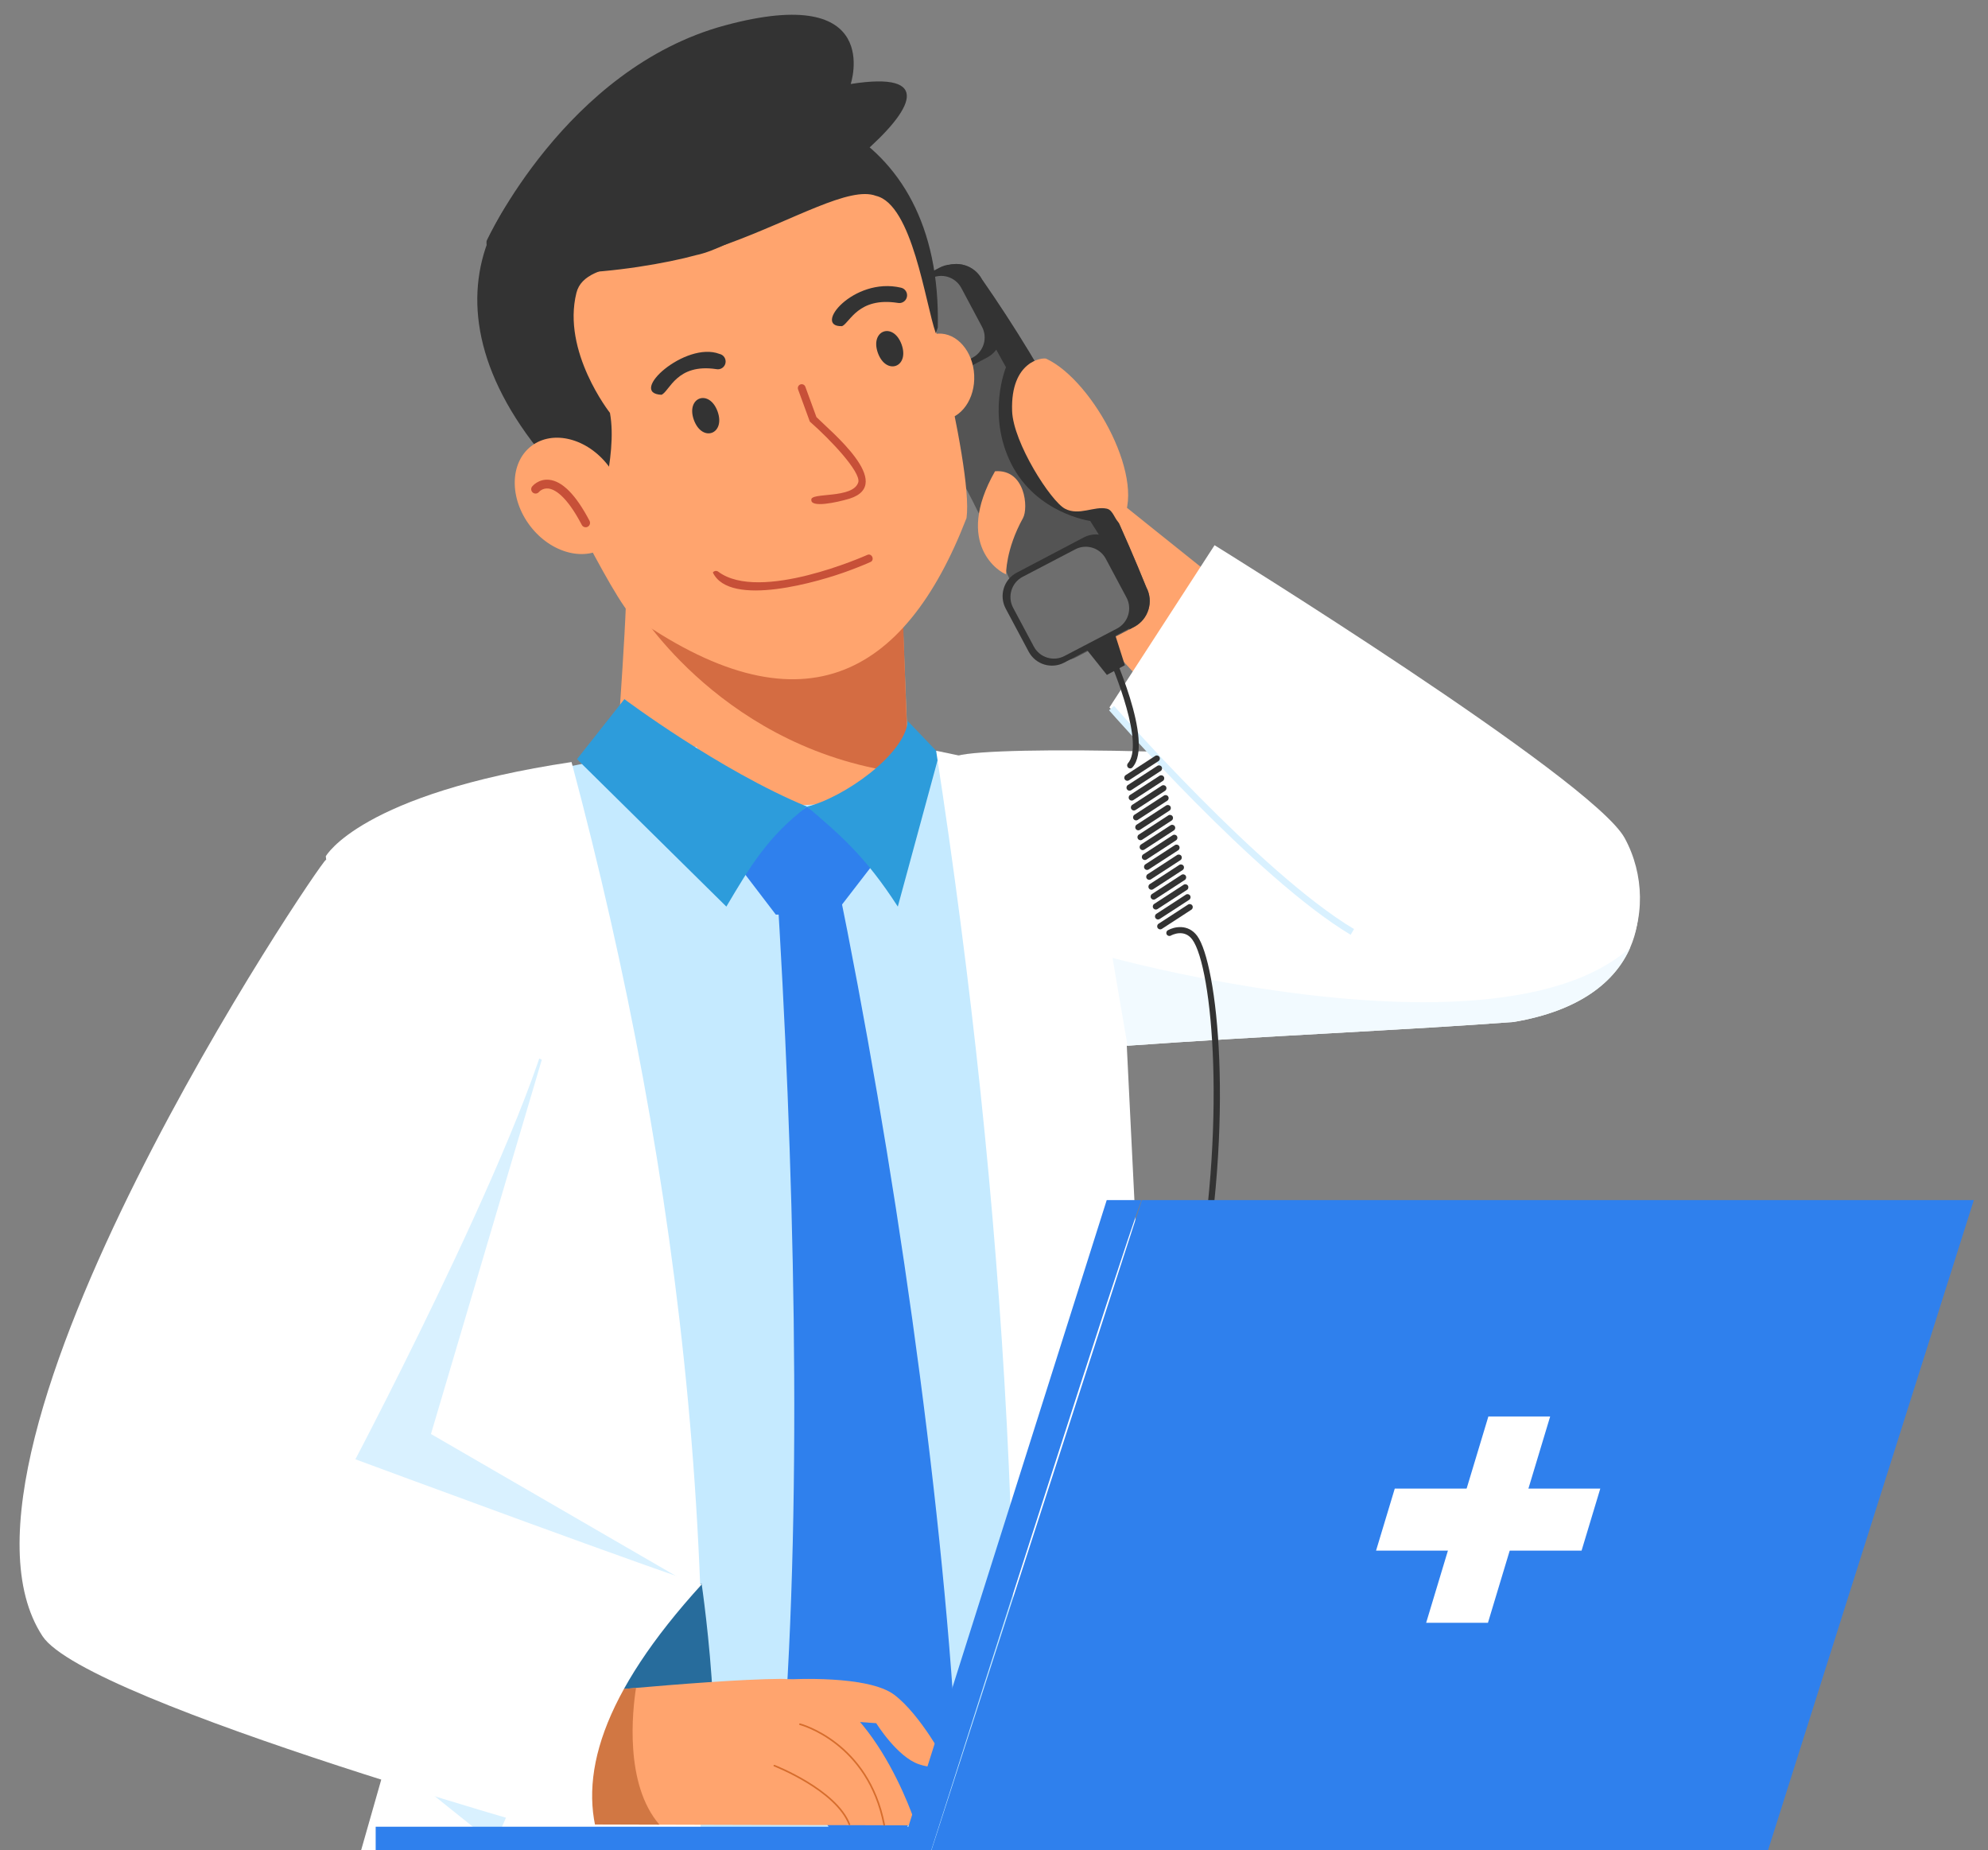 <svg width="216" height="201" viewBox="0 0 216 201" fill="none" xmlns="http://www.w3.org/2000/svg">
<rect x="0" y="0" width="216" height="201" fill="#808080" stroke="none"/>
<g clip-path="url(#clip0_18_3372)">
<path d="M135.009 65.225L125.58 75.679L109.044 57.675L120.236 53.395L135.009 65.225Z" fill="#FFA46E"/>
<path d="M123.252 68.086L122.677 68.387L116.966 71.378C115.426 72.205 113.511 71.624 112.686 70.08C107.809 57.756 102.033 46.421 94.839 36.639C94.016 35.096 94.594 33.173 96.133 32.346L102.101 29.219L102.419 29.053C103.957 28.225 105.873 28.807 106.697 30.352C113.792 40.541 119.669 51.748 124.545 63.791C125.369 65.336 124.79 67.259 123.252 68.086Z" fill="#545454"/>
<path d="M107.281 38.824L100.003 42.65C98.607 43.4 96.868 42.873 96.12 41.471L93.627 36.799C92.879 35.398 93.404 33.653 94.801 32.902L102.079 29.076C103.475 28.326 105.214 28.853 105.961 30.255L108.455 34.927C109.203 36.328 108.677 38.073 107.281 38.824Z" fill="#333333"/>
<path d="M105.681 38.848L99.971 41.831C98.768 42.478 97.269 42.023 96.624 40.815L94.379 36.608C93.734 35.399 94.187 33.895 95.391 33.248L101.1 30.266C102.304 29.619 103.802 30.074 104.447 31.282L106.692 35.489C107.337 36.697 106.884 38.201 105.681 38.848Z" fill="#6E6E6E"/>
<path d="M122.929 68.143L115.651 71.969C114.254 72.719 112.516 72.192 111.768 70.79L109.275 66.118C108.527 64.717 109.052 62.972 110.449 62.221L117.727 58.395C119.123 57.645 120.861 58.172 121.609 59.574L124.103 64.246C124.851 65.647 124.325 67.392 122.929 68.143Z" fill="#333333"/>
<path d="M121.383 68.27L115.674 71.252C114.47 71.899 112.972 71.444 112.327 70.236L110.081 66.029C109.437 64.821 109.89 63.317 111.093 62.67L116.803 59.687C118.006 59.04 119.505 59.495 120.149 60.703L122.395 64.91C123.04 66.119 122.587 67.623 121.383 68.27Z" fill="#6E6E6E"/>
<path d="M109.315 62.376C108.745 62.249 103.554 59.199 108.112 51.193C111.404 50.939 111.759 55.177 111.151 56.276C109.251 59.708 109.315 62.376 109.315 62.376Z" fill="#FFA46E"/>
<path d="M123.252 68.086L122.677 68.387C122.801 68.08 123.142 67.236 123.48 66.257C123.909 65.022 118.452 56.592 118.452 56.592C118.452 56.592 112.62 55.786 109.892 50.416C107.164 45.047 109.303 39.891 109.303 39.891C109.303 39.891 106.468 34.898 105.184 32.052C104.46 30.45 103.128 29.631 102.101 29.219L102.419 29.053C103.957 28.225 105.873 28.807 106.697 30.352C113.792 40.541 119.669 51.748 124.545 63.791C125.369 65.336 124.79 67.259 123.252 68.086Z" fill="#333333"/>
<path d="M115.709 55.26C117.245 56.072 118.891 54.944 120.267 55.26C120.975 55.422 121.107 56.5 121.723 56.912C124.825 52.528 118.847 41.375 113.676 38.968C113.339 38.811 109.783 39.154 109.968 44.643C110.084 48.083 114.172 54.448 115.709 55.26Z" fill="#FFA46E"/>
<path d="M177.862 100.494C177.861 100.498 177.861 100.503 177.86 100.506C177.71 101.333 177.468 102.148 177.122 102.939C175.508 106.645 171.64 109.809 164.456 111.017C153.316 111.865 137.014 112.556 122.509 113.597C118.34 113.896 114.319 114.224 110.613 114.593C95.269 110.619 86.06 87.085 104.045 82.094C106.08 81.529 114.509 81.367 124.839 81.638C143.622 82.13 168.687 84.055 173.01 87.6C176.418 90.393 178.737 95.63 177.862 100.494Z" fill="white"/>
<path d="M98.754 84.021C89.568 91.456 76.575 93.415 66.921 84.65C67.014 79.788 68.356 65.297 68.029 60.57L97.975 64.623C98.204 70.323 98.524 78.298 98.754 84.021Z" fill="#FFA46E"/>
<path d="M98.061 65.918C98.044 65.483 98.028 65.036 98.012 64.624H75.898L69.213 66.037C69.213 66.037 78.692 81.744 98.712 84.055C98.475 77.429 98.184 69.287 98.061 65.918Z" fill="#D46C42"/>
<path d="M102.398 45.608C104.431 45.507 105.975 43.328 105.847 40.741C105.719 38.154 103.967 36.14 101.934 36.241C99.9 36.343 98.356 38.522 98.484 41.108C98.612 43.695 100.364 45.71 102.398 45.608Z" fill="#FFA46E"/>
<path d="M99.511 26.67C99.363 27.179 105.813 50.46 105.015 56.274C98.285 73.695 86.905 79.911 68.406 66.648C65.68 63.468 57.238 45.769 57.09 45.601C44.803 21.701 90.316 1.595 99.511 26.67Z" fill="#FFA46E"/>
<path d="M95.175 21.275C99.141 22.206 100.526 32.929 101.675 36.2L101.892 35.579C102.892 -9.079 28.907 13.2 59.109 49.614C61.298 50.956 63.651 55.371 64.973 58.563C64.619 56.392 67.165 49.761 66.272 44.85C66.272 44.85 61.021 38.193 62.633 31.799C63.621 27.88 71.984 29.074 79.103 26.473C86.346 23.827 92.325 20.196 95.175 21.275Z" fill="#333333"/>
<path d="M77.962 44.683C78.854 47.158 76.307 48.096 75.394 45.629C74.501 43.155 77.048 42.217 77.962 44.683Z" fill="#333333"/>
<path d="M97.956 37.407C98.849 39.882 96.302 40.82 95.388 38.353C94.496 35.879 97.043 34.941 97.956 37.407Z" fill="#333333"/>
<path d="M92.313 54.167C97.304 52.57 90.177 46.798 88.706 45.306C88.706 45.306 87.502 42.013 87.502 42.013C87.422 41.794 87.18 41.681 86.962 41.762C86.744 41.842 86.632 42.085 86.712 42.304L87.99 45.799C90.264 47.788 93.483 51.219 93.263 52.36C92.734 54.245 87.974 53.433 88.154 54.317C88.119 55.157 90.777 54.624 92.313 54.167Z" fill="#C75038"/>
<path d="M92.249 61.989C93.568 61.503 94.447 61.111 94.575 61.053C95.072 60.836 94.726 60.05 94.229 60.282C94.113 60.335 82.564 65.489 78.041 62.103C77.855 61.963 77.591 62.002 77.452 62.189C79.296 66.067 89.102 63.171 92.249 61.989Z" fill="#C75038"/>
<path d="M71.88 42.886C68.138 42.738 74.459 37.031 78.167 38.444C78.623 38.537 78.917 38.982 78.825 39.44C78.733 39.897 78.289 40.193 77.833 40.1C73.52 39.446 72.772 42.476 71.88 42.886Z" fill="#333333"/>
<path d="M91.501 35.429C88.236 35.562 92.728 30.048 97.882 31.249C98.338 31.341 98.632 31.787 98.54 32.244C98.448 32.702 98.003 32.997 97.548 32.904C93.246 32.23 92.346 35.042 91.501 35.429Z" fill="#333333"/>
<path d="M52.867 26.176C52.867 26.176 61.46 7.425 78.781 2.755C96.101 -1.914 92.432 9.124 92.432 9.124C110.637 6.262 82.986 26.22 75.692 27.701C69.105 29.518 52.461 31.656 52.867 26.176Z" fill="#333333"/>
<path d="M65.98 59.276C68.328 57.471 68.383 53.586 66.103 50.599C63.824 47.612 60.072 46.654 57.725 48.459C55.377 50.264 55.322 54.149 57.602 57.136C59.881 60.123 63.633 61.081 65.98 59.276Z" fill="#FFA46E"/>
<path d="M63.797 57.247C63.577 57.328 63.325 57.235 63.214 57.021C61.495 53.739 60.199 53.136 59.58 53.069C58.94 52.999 58.573 53.428 58.557 53.446C58.39 53.645 58.092 53.675 57.891 53.51C57.69 53.344 57.657 53.049 57.82 52.846C57.847 52.811 58.503 52.007 59.654 52.118C61.097 52.257 62.577 53.757 64.054 56.577C64.176 56.81 64.087 57.098 63.855 57.221C63.836 57.231 63.816 57.239 63.797 57.247Z" fill="#C75038"/>
<path d="M38.666 210.34C38.273 214.958 37.871 219.784 37.482 224.604H111.551L112.084 84.622C108.294 83.817 103.206 81.845 98.061 81.418C94.83 84.897 92.888 87.326 87.39 87.45C83.99 87.524 78.965 85.764 75.669 81.135C49.282 83.743 35.582 93.017 35.582 93.017L47.749 177.836C47.749 177.836 40.146 192.961 38.666 210.34Z" fill="#C5EAFF"/>
<path d="M90.642 99.357L95.436 93.145L87.69 87.626L79.394 92.935L84.296 99.357H90.642Z" fill="#2F80ED"/>
<path d="M103.894 189.643L94.273 205.532L85.05 190.146C87.251 161.789 86.243 125.187 84.359 95.36L90.918 95.403C97.124 125.742 102.296 161.662 103.894 189.643Z" fill="#2F80ED"/>
<path d="M102.054 81.907L98.631 78.332C98.34 81.963 91.638 86.667 87.69 87.626C91.239 90.66 93.981 92.958 97.549 98.485L102.054 81.907Z" fill="#2D9CDB"/>
<path d="M62.691 82.466L67.841 75.946C67.841 75.946 78.167 83.692 87.69 87.626C83.426 90.85 81.478 94.169 78.921 98.485L62.691 82.466Z" fill="#2D9CDB"/>
<path d="M32.503 224.604H74.164C79.743 175.505 74.198 128.087 62.099 82.782C39.158 86.221 35.398 93.017 35.398 93.017L45.304 179.714L32.503 224.604Z" fill="white"/>
<path d="M108.944 224.604H130.494L124.89 163.479L121.18 88.346C110.665 83.291 107.33 82.727 101.713 81.554C109.402 131.557 112.084 178.958 108.944 224.604Z" fill="white"/>
<path d="M74.989 198.003C75.009 197.998 75.029 197.994 75.049 197.989C79.888 196.814 76.228 172 76.228 172C68.812 173.567 60.686 197.989 60.686 197.989C60.686 197.989 60.727 197.994 60.802 198.003H74.989Z" fill="#276C9C"/>
<path d="M58.868 115.118L46.825 155.775L75.749 172.532C63.349 176.133 58.844 188.571 53.734 200.332L18.709 172.248L40.218 106.434L58.868 115.118Z" fill="#D9F1FF"/>
<path d="M99.53 198.289L71.647 198.211L64.159 198.189C62.33 194.261 61.333 190.023 66.114 183.627C66.114 183.627 67.294 183.514 69.105 183.357C73.232 182.996 80.636 182.401 84.808 182.378C94.49 182.323 99.53 198.289 99.53 198.289Z" fill="#FFA46E"/>
<path d="M71.647 198.211L64.159 198.189C62.33 194.261 61.333 190.023 66.114 183.627C66.114 183.627 67.294 183.514 69.105 183.356C68.716 185.839 67.836 193.801 71.647 198.211Z" fill="#D17743"/>
<path d="M85.619 182.431C85.916 182.431 94.314 181.935 97.179 184.117C100.044 186.298 102.712 191.356 102.712 191.356C102.712 191.356 102.218 192.447 99.847 191.653C97.476 190.86 95.203 187.191 95.203 187.191L86.706 186.596L85.619 182.431Z" fill="#FFA46E"/>
<path d="M96.068 198.324C96.026 198.324 95.989 198.294 95.981 198.251C94.27 189.354 86.971 187.409 86.897 187.39C86.85 187.378 86.821 187.33 86.833 187.282C86.845 187.234 86.893 187.205 86.941 187.217C87.015 187.236 94.424 189.21 96.156 198.218C96.165 198.266 96.133 198.313 96.085 198.322C96.079 198.323 96.074 198.324 96.068 198.324Z" fill="#D66D2D"/>
<path d="M92.289 198.272C92.253 198.272 92.219 198.25 92.206 198.215C90.762 194.496 84.168 191.914 84.101 191.888C84.055 191.871 84.032 191.819 84.05 191.773C84.068 191.727 84.119 191.705 84.165 191.722C84.232 191.748 90.899 194.358 92.371 198.15C92.389 198.196 92.367 198.248 92.321 198.266C92.31 198.27 92.299 198.272 92.289 198.272Z" fill="#D66D2D"/>
<path d="M35.398 93.416C34.794 93.603 -8.559 157.645 4.617 177.734C9.399 185.025 65.262 200.421 65.262 200.421C62.649 193.167 65.341 184.061 76.274 172.079C75.232 172.079 38.614 158.523 38.614 158.523C38.614 158.523 60.237 117.477 60.585 106.662C60.933 95.847 47.752 89.59 35.398 93.416Z" fill="white"/>
<path d="M131.964 59.228C131.964 59.228 173.006 84.609 176.522 91.034C180.806 98.864 177.044 110.964 162.562 110.006C148.081 109.048 120.545 76.844 120.545 76.844L131.964 59.228Z" fill="white"/>
<path d="M146.75 101.546C136.476 95.407 120.661 77.34 120.503 77.158L121.043 76.683C121.201 76.864 136.941 94.846 147.118 100.926L146.75 101.546Z" fill="#D9F1FF"/>
<path d="M177.122 102.939C175.508 106.645 171.64 109.809 164.456 111.017C153.316 111.865 137.014 112.556 122.509 113.597C121.829 109.69 120.88 104.053 120.88 104.053C120.88 104.053 140.741 109.511 157.776 108.808C165.429 108.493 172.512 106.934 176.965 103.078C177.018 103.033 177.071 102.987 177.122 102.939Z" fill="#F2FAFF"/>
<path d="M122.219 72.262L120.265 73.315L118.004 70.487L121.117 68.809L122.219 72.262Z" fill="#333333"/>
<path d="M122.797 83.474C122.718 83.474 122.64 83.446 122.577 83.39C122.44 83.268 122.428 83.058 122.549 82.921C124.322 80.92 121.258 73.118 119.928 70.281C119.85 70.115 119.921 69.917 120.086 69.839C120.252 69.761 120.449 69.832 120.527 69.998C120.73 70.431 125.468 80.626 123.044 83.362C122.979 83.436 122.888 83.474 122.797 83.474Z" fill="#333333"/>
<path d="M122.486 84.815C122.378 84.815 122.272 84.762 122.208 84.663C122.109 84.51 122.153 84.304 122.306 84.204L125.512 82.118C125.665 82.019 125.87 82.062 125.97 82.217C126.069 82.371 126.025 82.576 125.872 82.676L122.666 84.762C122.611 84.798 122.548 84.815 122.486 84.815Z" fill="#333333"/>
<path d="M122.725 85.891C122.616 85.891 122.51 85.838 122.447 85.74C122.347 85.586 122.391 85.38 122.544 85.28L125.75 83.195C125.903 83.095 126.108 83.139 126.208 83.293C126.307 83.447 126.263 83.653 126.11 83.752L122.905 85.838C122.849 85.874 122.787 85.891 122.725 85.891Z" fill="#333333"/>
<path d="M122.963 86.967C122.855 86.967 122.748 86.914 122.685 86.816C122.585 86.662 122.629 86.456 122.783 86.356L125.988 84.271C126.141 84.171 126.346 84.215 126.446 84.369C126.546 84.523 126.502 84.728 126.348 84.829L123.143 86.914C123.087 86.95 123.025 86.967 122.963 86.967Z" fill="#333333"/>
<path d="M123.201 88.043C123.093 88.043 122.986 87.99 122.923 87.892C122.824 87.738 122.867 87.532 123.021 87.432L126.226 85.347C126.38 85.247 126.585 85.291 126.684 85.445C126.784 85.599 126.74 85.805 126.587 85.905L123.381 87.99C123.325 88.026 123.263 88.043 123.201 88.043Z" fill="#333333"/>
<path d="M123.439 89.12C123.331 89.12 123.225 89.066 123.161 88.968C123.062 88.814 123.106 88.608 123.259 88.508L126.465 86.423C126.618 86.323 126.823 86.367 126.923 86.521C127.022 86.675 126.978 86.881 126.825 86.981L123.619 89.066C123.564 89.102 123.501 89.12 123.439 89.12Z" fill="#333333"/>
<path d="M123.678 90.196C123.569 90.196 123.463 90.143 123.4 90.044C123.3 89.89 123.344 89.685 123.497 89.585L126.703 87.499C126.856 87.4 127.061 87.443 127.161 87.597C127.26 87.751 127.217 87.957 127.063 88.057L123.858 90.143C123.802 90.179 123.74 90.196 123.678 90.196Z" fill="#333333"/>
<path d="M123.916 91.272C123.808 91.272 123.701 91.219 123.638 91.12C123.538 90.966 123.582 90.761 123.736 90.661L126.941 88.575C127.094 88.475 127.299 88.519 127.399 88.674C127.499 88.828 127.455 89.033 127.301 89.133L124.096 91.219C124.04 91.255 123.978 91.272 123.916 91.272Z" fill="#333333"/>
<path d="M124.154 92.348C124.046 92.348 123.94 92.295 123.876 92.197C123.777 92.043 123.821 91.837 123.974 91.737L127.179 89.651C127.333 89.552 127.538 89.596 127.637 89.75C127.737 89.904 127.693 90.109 127.54 90.209L124.334 92.295C124.279 92.331 124.216 92.348 124.154 92.348Z" fill="#333333"/>
<path d="M124.393 93.424C124.284 93.424 124.178 93.371 124.114 93.273C124.015 93.119 124.059 92.913 124.212 92.813L127.418 90.728C127.571 90.628 127.776 90.672 127.876 90.826C127.975 90.98 127.931 91.185 127.778 91.285L124.572 93.371C124.517 93.407 124.454 93.424 124.393 93.424Z" fill="#333333"/>
<path d="M124.631 94.501C124.522 94.501 124.416 94.447 124.353 94.349C124.253 94.195 124.297 93.989 124.45 93.889L127.656 91.804C127.809 91.704 128.014 91.748 128.114 91.902C128.213 92.056 128.17 92.262 128.016 92.362L124.811 94.447C124.755 94.483 124.693 94.501 124.631 94.501Z" fill="#333333"/>
<path d="M124.869 95.576C124.761 95.576 124.654 95.523 124.591 95.425C124.491 95.271 124.535 95.065 124.689 94.965L127.894 92.88C128.047 92.78 128.252 92.824 128.352 92.978C128.452 93.132 128.408 93.338 128.254 93.438L125.049 95.523C124.993 95.559 124.931 95.576 124.869 95.576Z" fill="#333333"/>
<path d="M125.107 96.653C124.999 96.653 124.893 96.599 124.829 96.501C124.73 96.347 124.774 96.141 124.927 96.041L128.133 93.956C128.286 93.856 128.491 93.9 128.591 94.054C128.69 94.208 128.646 94.414 128.493 94.514L125.287 96.599C125.232 96.635 125.169 96.653 125.107 96.653Z" fill="#333333"/>
<path d="M125.346 97.729C125.237 97.729 125.131 97.675 125.067 97.577C124.968 97.423 125.012 97.218 125.165 97.118L128.371 95.032C128.524 94.932 128.729 94.976 128.829 95.13C128.928 95.284 128.884 95.49 128.731 95.59L125.525 97.675C125.47 97.712 125.407 97.729 125.346 97.729Z" fill="#333333"/>
<path d="M125.584 98.805C125.476 98.805 125.369 98.752 125.306 98.653C125.206 98.499 125.25 98.294 125.404 98.194L128.609 96.108C128.762 96.009 128.967 96.052 129.067 96.207C129.167 96.361 129.123 96.566 128.969 96.666L125.764 98.752C125.708 98.788 125.646 98.805 125.584 98.805Z" fill="#333333"/>
<path d="M125.822 99.881C125.714 99.881 125.607 99.828 125.544 99.73C125.444 99.576 125.488 99.37 125.642 99.27L128.847 97.185C129.001 97.085 129.206 97.129 129.305 97.283C129.405 97.437 129.361 97.642 129.208 97.743L126.002 99.828C125.946 99.864 125.884 99.881 125.822 99.881Z" fill="#333333"/>
<path d="M126.06 100.957C125.952 100.957 125.846 100.904 125.782 100.806C125.683 100.652 125.727 100.446 125.88 100.346L129.086 98.261C129.239 98.161 129.444 98.205 129.544 98.359C129.643 98.513 129.599 98.719 129.446 98.819L126.24 100.904C126.185 100.94 126.122 100.957 126.06 100.957Z" fill="#333333"/>
<path d="M129.965 141.93C129.944 141.93 129.922 141.929 129.901 141.924C129.721 141.889 129.604 141.714 129.639 141.534C133.401 122.238 131.717 105.014 129.547 102.066C128.648 100.845 127.274 101.6 127.216 101.633C127.057 101.723 126.855 101.666 126.765 101.506C126.675 101.346 126.732 101.143 126.891 101.053C127.559 100.677 129.085 100.321 130.08 101.672C132.228 104.589 134.249 121.349 130.289 141.662C130.258 141.82 130.12 141.93 129.965 141.93Z" fill="#333333"/>
<path d="M120.247 130.367L98.697 198.436H40.818V201.315H101.079C107.345 181.622 121.485 137.298 124.019 130.367H120.247Z" fill="#2F80ED"/>
<path d="M124.064 130.367L101.098 201.315H116.973H191.999L214.461 130.367H124.064Z" fill="#2F80ED"/>
<path d="M161.669 176.282H154.955L161.715 153.87H168.429L161.669 176.282Z" fill="white"/>
<path d="M149.511 168.445L151.544 161.707H173.874L171.841 168.445H149.511Z" fill="white"/>
</g>
<defs>
<clipPath id="clip0_18_3372">
<rect width="216" height="201" fill="white"/>
</clipPath>
</defs>
</svg>
